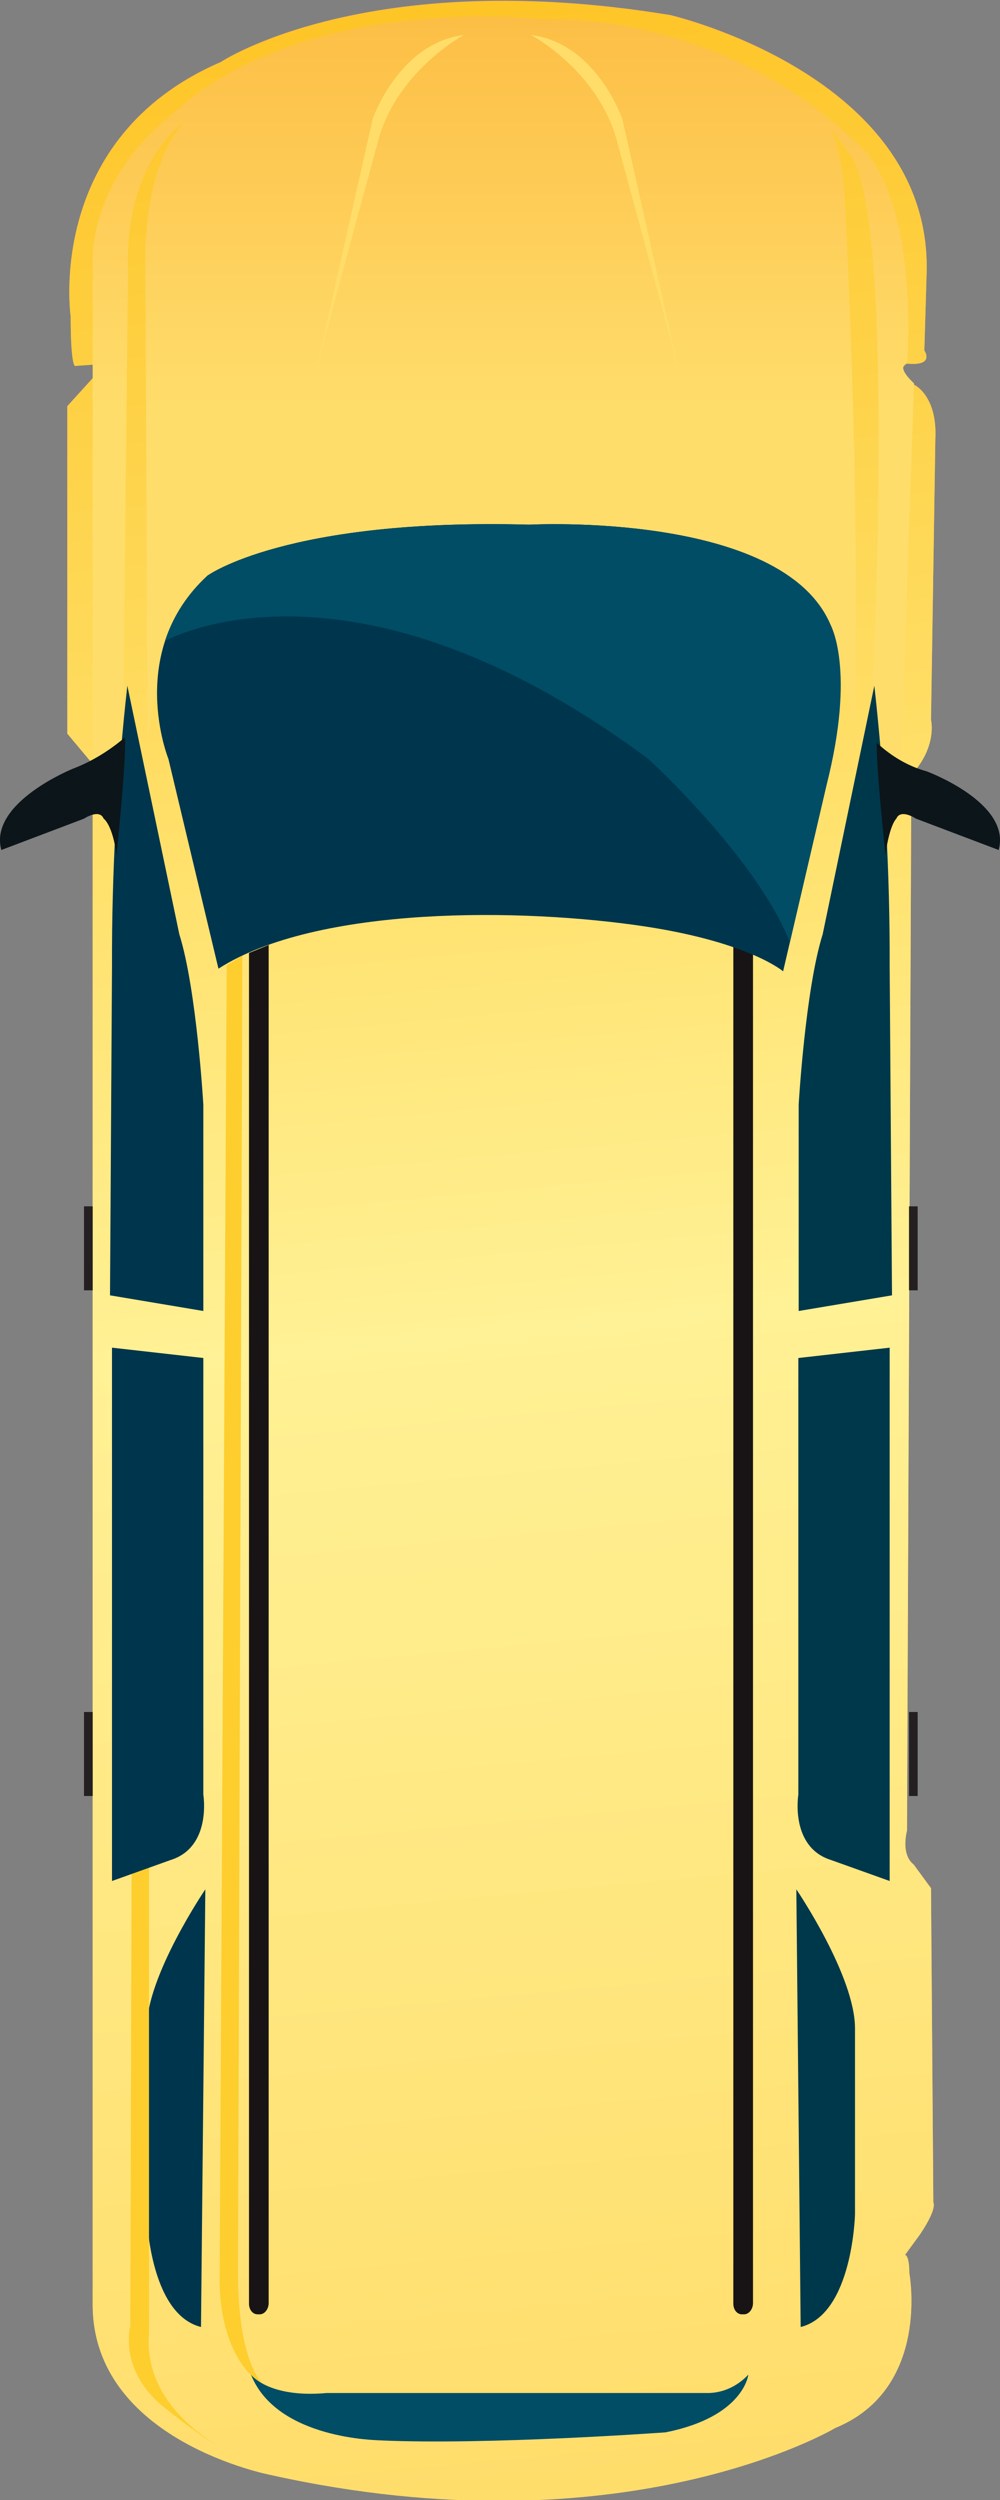 <?xml version="1.0" encoding="utf-8"?>
<!-- Generator: Adobe Illustrator 24.2.3, SVG Export Plug-In . SVG Version: 6.00 Build 0)  -->
<svg version="1.1" id="Layer_1" xmlns="http://www.w3.org/2000/svg" xmlns:xlink="http://www.w3.org/1999/xlink" x="0px" y="0px"
	 viewBox="0 0 300 750" style="enable-background:new 0 0 300 750;" xml:space="preserve">
<rect x="0" y="0" width="300" height="750" fill="#808080" stroke="none"/>
<style type="text/css">
	.st0{fill:#FAA859;}
	.st1{fill:#C1C1C5;}
	.st2{fill:url(#Path_2973_1_);}
	.st3{fill:url(#Path_2974_1_);}
	.st4{fill:#181415;}
	.st5{fill:#00364D;}
	.st6{fill:#00384B;}
	.st7{fill:#FFDD68;}
	.st8{fill:#FDCE2E;}
	.st9{fill:#242021;}
	.st10{clip-path:url(#SVGID_2_);}
	.st11{fill:#004D65;}
	.st12{fill:#0C151A;}
</style>
<g>
	<g transform="matrix(1, 0, 0, 1, 571, 50)">
		<path id="Path_9462-2" class="st0" d="M-543.6,178.7l-7.2-8.6V71.8l7.8-8.6v-3.9l-5.5,0.4c0,0-1.3,0-1.3-14.9
			c0,0-7.8-53.4,45-76.2c0,0,43.7-29.1,134.9-14.1c0,0,78.2,18.1,76.9,77l-0.7,23.6c0,0,3.3,4.7-5.2,3.9c0,0-3.9,1.6,2,6.3
			c0,0,7.2,3.1,6.5,16.5l-1.3,84.1c0,0,2,7.9-5.9,16.5l-1.3,316.7c0,0-2,7.1,2,10.2l5.2,7.1l0.7,94.3c0,0,1.3,1.6-3.9,9.4l-4.6,6.3
			c0,0,1.3,0,1.3,5.5c0,0,6.5,34.6-22.2,46.4c0,0-63.2,37.7-169.4,14.1c0,0-53.4-10.2-53.4-51.1V194L-543.6,178.7z"/>
	</g>
	<path id="Path_2972" class="st1" d="M32,227.9L35.9,66l10.8-26.4l13.9-7.4L49.6,160.3l3.3,55l-5.8,8l-4.8,8.6L32,227.9z"/>
	
		<linearGradient id="Path_2973_1_" gradientUnits="userSpaceOnUse" x1="-2440.583" y1="5665.769" x2="-2440.48" y2="5663.056" gradientTransform="matrix(116.277 0 0 -276.019 283930.219 1563862.5)">
		<stop  offset="0" style="stop-color:#FEC322"/>
		<stop  offset="0.544" style="stop-color:#FFF195"/>
		<stop  offset="1" style="stop-color:#FFDD6B"/>
	</linearGradient>
	<path id="Path_2973" class="st2" d="M27.4,228.7l-7.2-8.6v-98.2l7.8-8.6v-3.9l-5.5,0.4c0,0-1.3,0-1.3-14.9c0,0-7.8-53.4,45-76.2
		c0,0,43.7-29.1,134.9-14.1c0,0,78.2,18.1,76.9,77l-0.7,23.6c0,0,3.3,4.7-5.2,3.9c0,0-3.9,1.6,2,6.3c0,0,7.2,3.1,6.5,16.5l-1.3,84.1
		c0,0,2,7.9-5.9,16.5l-1.3,316.7c0,0-2,7.1,2,10.2l5.2,7.1l0.7,94.3c0,0,1.3,1.6-3.9,9.4l-4.6,6.3c0,0,1.3,0,1.3,5.5
		c0,0,6.5,34.6-22.2,46.4c0,0-63.2,37.7-169.4,14.1c0,0-53.4-10.2-53.4-51.1V244L27.4,228.7z"/>
	
		<linearGradient id="Path_2974_1_" gradientUnits="userSpaceOnUse" x1="-2440.332" y1="5664.256" x2="-2440.332" y2="5661.604" gradientTransform="matrix(110.01 0 0 -84.755 268610.688 479969.812)">
		<stop  offset="0" style="stop-color:#FAA223"/>
		<stop  offset="1" style="stop-color:#FFDD6B"/>
	</linearGradient>
	<path id="Path_2974" class="st3" d="M27.8,228.3V78.1c0,0-1.3-25.2,26.1-45.6c0,0,31.3-33,110.1-26.7c0,0,52.1-3.1,94.5,38.5
		c0,0,16.3,12.6,13.7,64.4c0,0-3.9,0.8,2,6.3l-3.9,114l-9.1-8.6c0,0,8.5-157.2-6.5-174.5l-5.2-7.1c2.2,6.5,3.5,13.4,3.9,20.4
		c0,0,5.2,92.7,2.6,161.9c0,0,3.3-48.7-64.5-51.9c0,0-82.7-9.4-123.1,10.2c0,0-26.7,10.2-24.1,55.8l-0.7-158c0,0-0.7-25.9,11.1-40.1
		c0,0-17.6,11.8-16.3,44.8L36.9,222L27.8,228.3z"/>
	<path id="Path_2975" class="st4" d="M77.9,694.3h-0.6c-1.5,0-2.6-1.4-2.6-3.2c0,0,0,0,0,0V285.9l5.9-2.4v407.6
		C80.5,692.9,79.3,694.3,77.9,694.3L77.9,694.3z"/>
	<path id="Path_2976" class="st4" d="M223.2,694.3h-0.6c-1.5,0-2.6-1.4-2.6-3.2c0,0,0,0,0,0V281.9l5.9,1.6v407.6
		C225.8,692.9,224.6,694.3,223.2,694.3C223.2,694.3,223.2,694.3,223.2,694.3z"/>
	<path id="Path_2978" class="st5" d="M38.2,205.7c-3.1,27.9-4.7,56-4.6,84.1L33,388.6l28,4.7v-61.9c0,0-2-34.6-7.2-51.1L38.2,205.7z
		"/>
	<path id="Path_2980" class="st5" d="M61.6,566.8c0,0-17.6,25.9-17.6,41.7v55.8c0,0,0.7,29.9,16.3,33.8L61.6,566.8z"/>
	<path id="Path_2981" class="st6" d="M262.3,205.7c3.1,27.9,4.7,56,4.6,84.1l0.7,98.8l-28,4.7v-61.9c0,0,2-34.6,7.2-51.1
		L262.3,205.7z"/>
	<path id="Path_2982" class="st6" d="M266.9,404.3l-27.4,3.1v131c0,0-2.6,15.7,9.8,19.6l17.6,6.3L266.9,404.3z"/>
	<path id="Path_2983" class="st6" d="M238.9,566.8c0,0,17.6,25.9,17.6,41.7v55.8c0,0-0.7,29.9-16.3,33.8L238.9,566.8z"/>
	<path id="Path_2986" class="st7" d="M92.9,119.8l18.9-84.1c0,0,7.8-22.8,27.4-25.2c0,0-20.8,11-26.1,33
		C113.1,43.6,92.9,117.4,92.9,119.8z"/>
	<path id="Path_2988" class="st8" d="M39.5,552.1l-0.4,145.7c0,0-3.5,12.3,8.8,23.3c0,0,12.4,10.2,17.6,12.6
		c0,0-22.8-11.8-20.8-33.8V549.7L39.5,552.1z"/>
	<path id="Path_2987" class="st7" d="M205.6,119.8l-18.9-84.1c0,0-7.8-22.8-27.4-25.2c0,0,20.8,11,26.1,33
		C185.4,43.6,205.6,117.4,205.6,119.8z"/>
	<rect id="Rectangle_20168" x="25.2" y="361.9" class="st9" width="2.6" height="25.2"/>
	<rect id="Rectangle_20169" x="272.7" y="361.9" class="st9" width="2.6" height="25.2"/>
	<rect id="Rectangle_20170" x="25.2" y="513.6" class="st9" width="2.6" height="25.2"/>
	<rect id="Rectangle_20171" x="272.7" y="513.6" class="st9" width="2.6" height="25.2"/>
	<path id="Path_2989" class="st8" d="M68,289.6l-2.1,394.1c0,0-1,23.2,13.5,32.1c0,0-8-5.7-8-34l1.3-395.1L68,289.6z"/>
	<g id="Group_3779" transform="translate(555.932 192.602)">
		<path id="Path_2991" class="st5" d="M-490.4,98l-15-62.9c0,0-13-32.2,11.7-55c0,0,23.7-17.3,96.6-15.3c0,0,75.8-4.1,90.3,30
			c0,0,7.1,14.6-1.2,48.2l-13,55.8c0,0-9.9-8.6-41-13.4C-399.3,79.7-460.9,79.1-490.4,98z"/>
		<g>
			<defs>
				<path id="SVGID_1_" d="M-490.4,98l-15-62.9c0,0-13-32.2,11.7-55c0,0,23.7-17.3,96.6-15.3c0,0,75.8-4.1,90.3,30
					c0,0,7.7,13.4-1.2,48.2l-13,55.8c0,0-9.9-8.6-41-13.4C-399.3,79.7-460.9,79.1-490.4,98z"/>
			</defs>
			<clipPath id="SVGID_2_">
				<use xlink:href="#SVGID_1_"  style="overflow:visible;"/>
			</clipPath>
			<g id="Group_3777" class="st10">
				<path id="Path_2992" class="st11" d="M-506.4-0.3c0,0,55.1-31.4,145,35.4c0,0,40.4,36.9,45,63.7l25.7-74.2L-326.2-60l-102.9,0.8
					l-82.7,26v14.5L-506.4-0.3z"/>
			</g>
		</g>
	</g>
	<path id="Path_2979" class="st5" d="M33.6,404.3l27.4,3.1v131c0,0,2.6,15.7-9.8,19.6l-17.6,6.3V404.3z"/>
	<path id="Path_2977" class="st11" d="M75.3,712.4c0,0,5.2,7.1,22.8,5.5h113.4c4.8,0.2,9.4-1.7,13-5.5c0,0-1.3,12.6-24.8,17.3
		c0,0-53.4,3.9-86,2.4C113.8,732,83.1,732,75.3,712.4z"/>
	<path id="Path_2997" class="st12" d="M37.5,221.2c-4.8,4.1-10.1,7.3-15.6,9.4c0,0-25.4,10.2-21.5,24.4l24.8-9.4c0,0,4.6-3.1,5.9,0
		c0,0,2.6,1.6,3.9,11C34.9,256.6,37.9,228.6,37.5,221.2z"/>
	<path id="Path_2998" class="st12" d="M263,222.8c4.4,4.1,9.5,7.1,15,8.6c0,0,25.5,9.4,21.6,23.6l-24.8-9.4c0,0-4.6-3.1-5.9,0
		c0,0-2,1.6-3.3,11C265.7,256.6,262.9,231.4,263,222.8z"/>
</g>
</svg>

